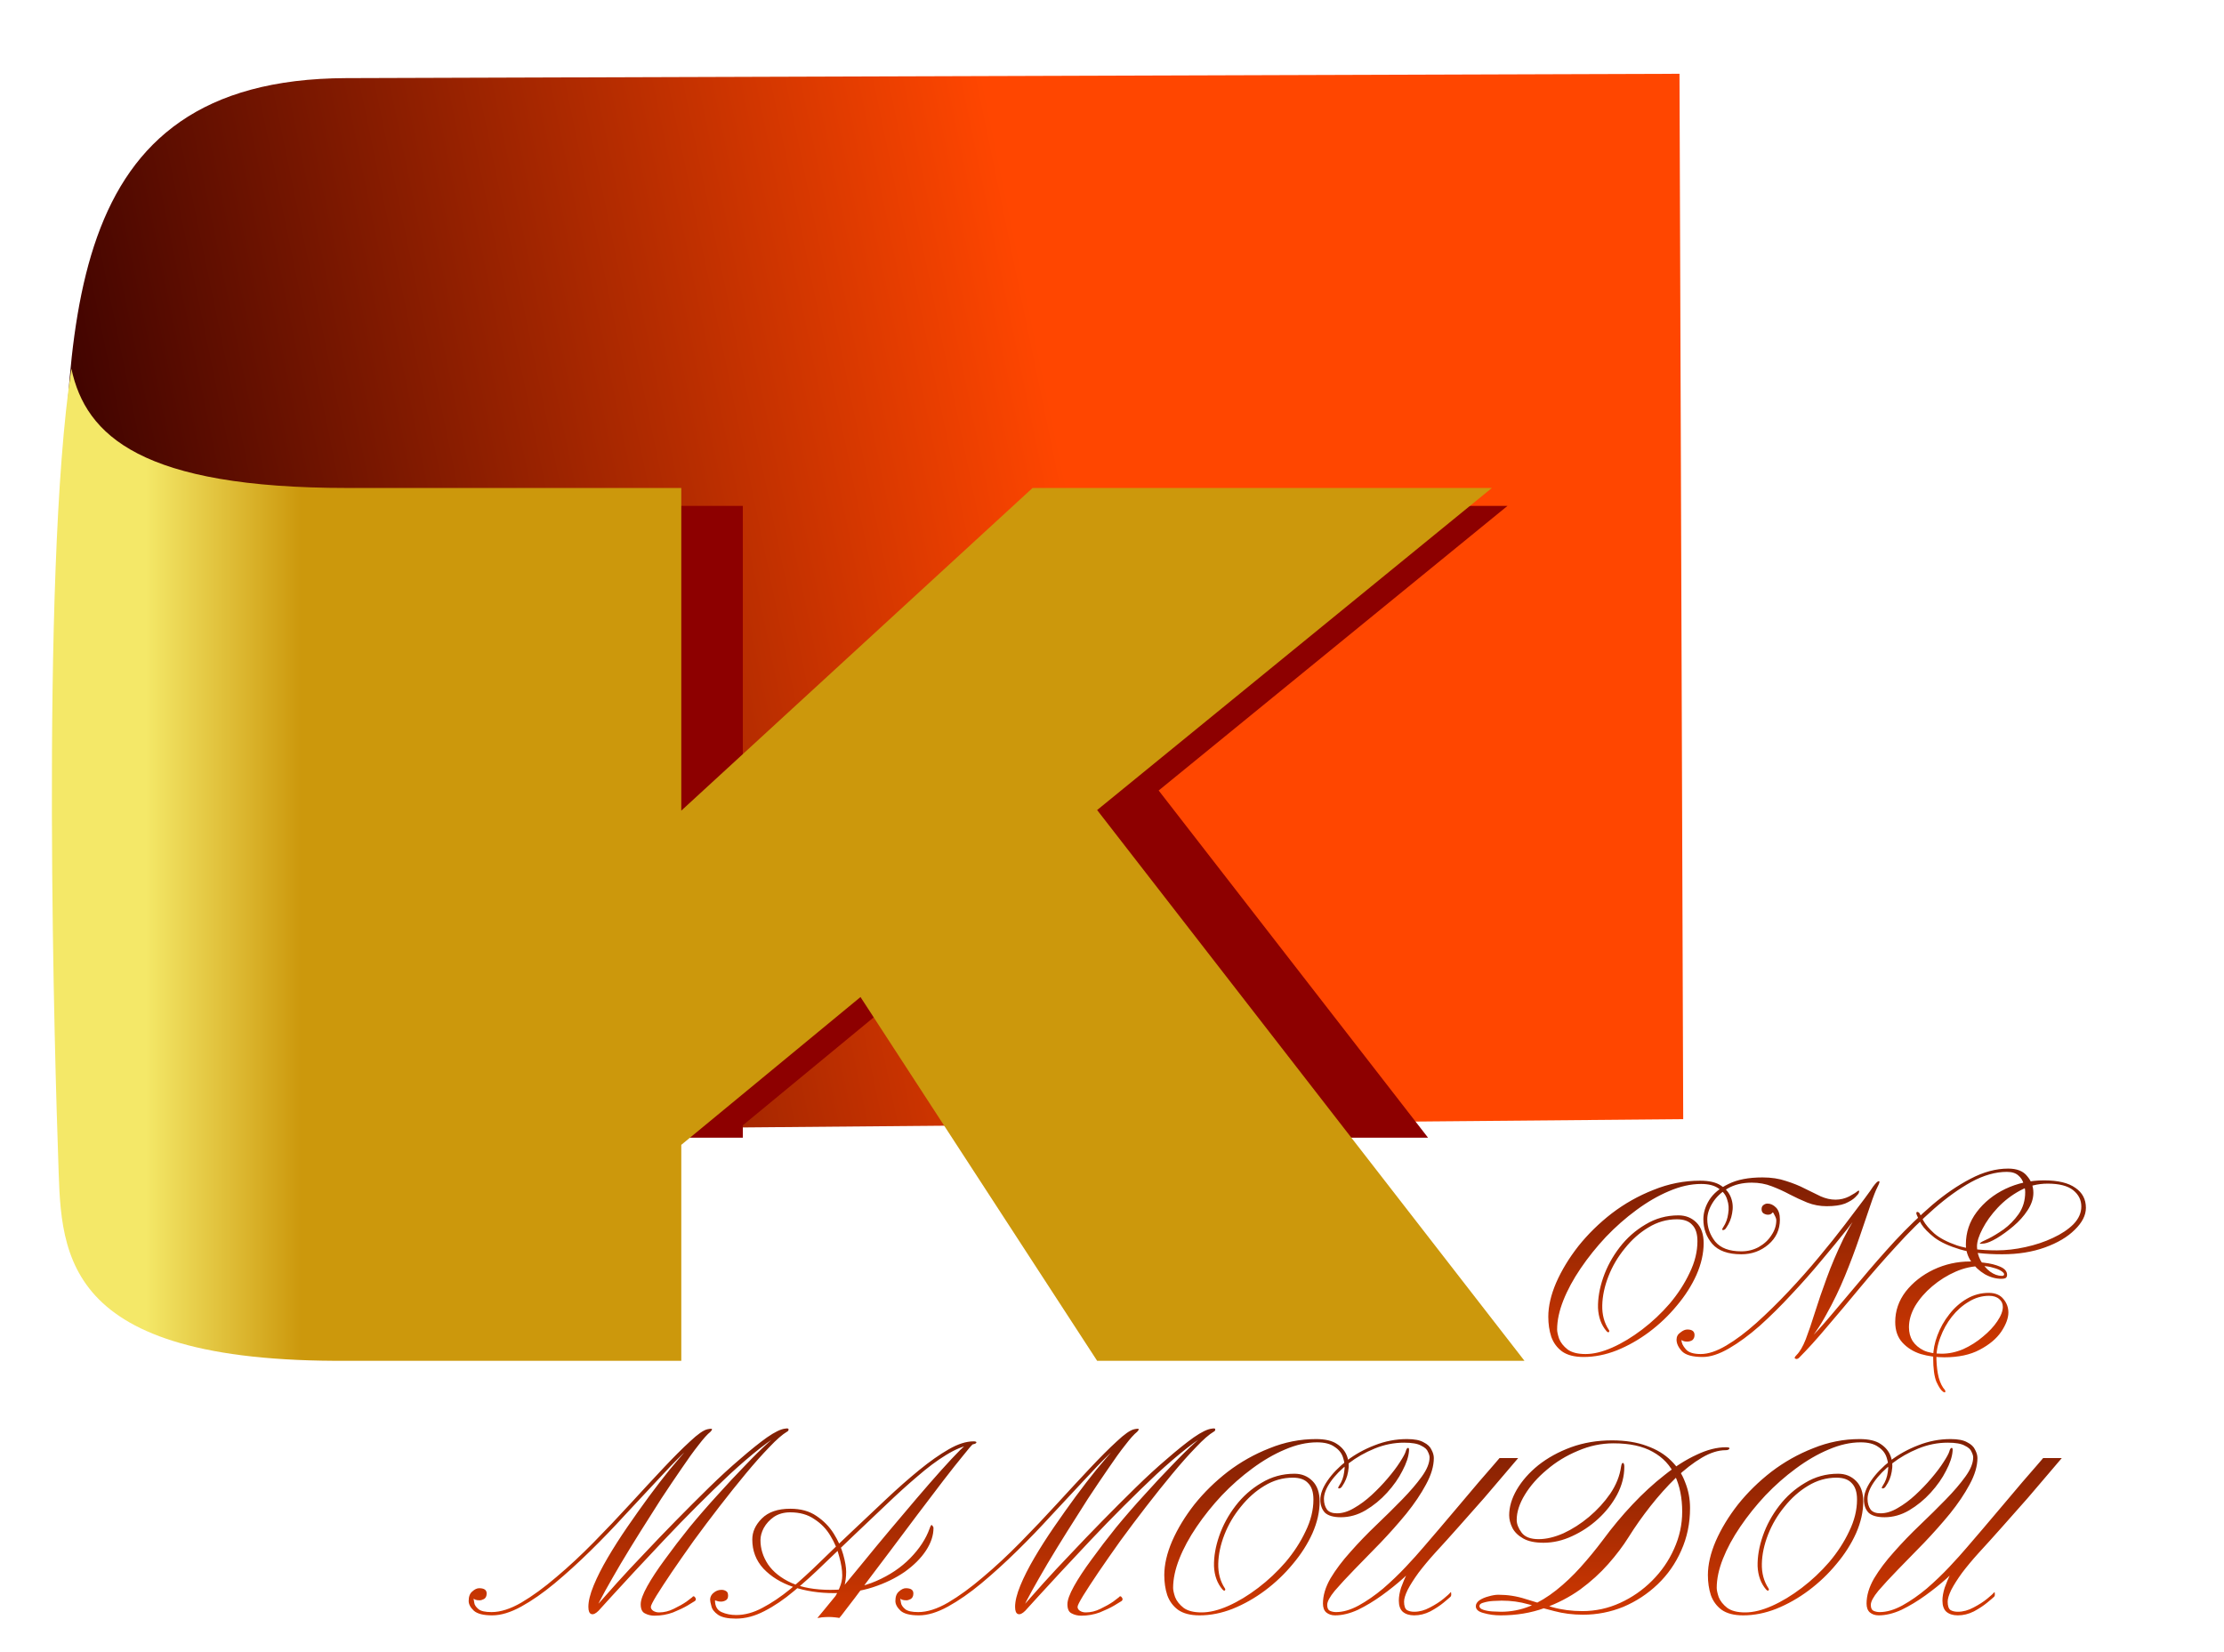 <svg width="680" height="505" viewBox="0 0 680 505" fill="none" xmlns="http://www.w3.org/2000/svg">
<g clip-path="url(#clip0_15_11)">
<path d="M105.819 23.887C17.42 24.193 20.113 100.051 19.311 182.389C18.508 264.745 16.625 345.794 105.016 345.794L514.652 342.192L513.516 22.559L105.819 23.887Z" fill="url(#paint0_linear_15_11)"/>
<g filter="url(#filter0_f_15_11)">
<path d="M36.38 154.674C32.733 227.56 35.957 329.979 36.578 347.474C36.583 347.589 36.574 347.742 36.578 347.857H227.123V344.063L281.916 298.867L313.778 347.857H436.634L354.27 241.695L460.92 154.682H322.057L227.123 241.873V154.682L36.38 154.674Z" fill="#8D0000"/>
</g>
<path d="M21.828 112.739C12.121 176.068 16.993 331.528 17.775 353.462C18.771 381.354 16.425 415.637 102.236 416.069C102.78 416.072 103.314 416.069 103.866 416.069H200.556H208.308V350.043L263.101 304.847L335.455 416.069H466.114L335.455 247.675L456.154 149.2H315.711L208.308 247.853V149.2H106.275C43.448 149.2 26.245 133.35 21.828 112.739V112.739Z" fill="url(#paint1_linear_15_11)"/>
<path d="M484.2 414.9C481.4 414.9 479.2 414.333 477.6 413.2C476.067 412.067 474.967 410.567 474.3 408.7C473.7 406.833 473.4 404.8 473.4 402.6C473.4 399.4 474.2 395.933 475.8 392.2C477.467 388.4 479.733 384.667 482.6 381C485.533 377.333 488.933 374 492.8 371C496.733 368 501 365.6 505.6 363.8C510.2 361.933 514.933 361 519.8 361C522.6 361 524.733 361.5 526.2 362.5C527.733 363.5 528.767 364.767 529.3 366.3C529.833 367.767 529.933 369.333 529.6 371C529.333 372.6 528.733 374.067 527.8 375.4C527.533 375.867 527.2 376.1 526.8 376.1C526.467 376.1 526.5 375.8 526.9 375.2C527.7 374 528.2 372.633 528.4 371.1C528.667 369.567 528.567 368.133 528.1 366.8C527.7 365.4 526.833 364.267 525.5 363.4C524.233 362.467 522.433 362 520.1 362C516.967 362 513.7 362.733 510.3 364.2C506.967 365.6 503.633 367.533 500.3 370C497.033 372.4 493.933 375.133 491 378.2C488.133 381.267 485.567 384.467 483.3 387.8C481.033 391.133 479.267 394.4 478 397.6C476.733 400.8 476.1 403.767 476.1 406.5C476.1 407.167 476.3 408.1 476.7 409.3C477.167 410.5 478.033 411.6 479.3 412.6C480.567 413.533 482.4 414 484.8 414C487.267 414 490 413.333 493 412C496 410.667 499.033 408.833 502.1 406.5C505.167 404.167 507.967 401.533 510.5 398.6C513.033 395.6 515.067 392.467 516.6 389.2C518.2 385.933 519 382.7 519 379.5C519 377.233 518.467 375.567 517.4 374.5C516.4 373.367 514.833 372.8 512.7 372.8C509.633 372.8 506.733 373.633 504 375.3C501.333 376.9 498.933 379.033 496.8 381.7C494.667 384.3 493 387.133 491.8 390.2C490.6 393.267 489.967 396.233 489.9 399.1C489.833 401.967 490.5 404.467 491.9 406.6C492.1 406.867 492.1 407.1 491.9 407.3C491.767 407.433 491.533 407.333 491.2 407C489.6 405.133 488.733 402.767 488.6 399.9C488.533 396.967 489.067 393.867 490.2 390.6C491.333 387.333 493 384.267 495.2 381.4C497.4 378.533 500.033 376.2 503.1 374.4C506.167 372.533 509.533 371.6 513.2 371.6C515.4 371.6 517.233 372.333 518.7 373.8C520.167 375.267 520.9 377.367 520.9 380.1C520.9 383.233 520.167 386.467 518.7 389.8C517.233 393.067 515.233 396.2 512.7 399.2C510.233 402.2 507.4 404.9 504.2 407.3C501.067 409.633 497.767 411.5 494.3 412.9C490.9 414.233 487.533 414.9 484.2 414.9ZM550.014 415.2C549.614 415.533 549.247 415.6 548.914 415.4C548.581 415.267 548.714 414.9 549.314 414.3C550.314 413.3 551.247 411.7 552.114 409.5C552.981 407.233 553.914 404.5 554.914 401.3C555.914 398.1 557.114 394.6 558.514 390.8C559.914 386.933 561.614 382.933 563.614 378.8C565.681 374.667 568.147 370.567 571.014 366.5C571.214 366.233 571.447 366.033 571.714 365.9C571.981 365.7 572.081 365.733 572.014 366C572.014 366.067 571.347 367 570.014 368.8C568.747 370.6 566.981 372.967 564.714 375.9C562.447 378.767 559.847 381.933 556.914 385.4C554.047 388.867 550.981 392.333 547.714 395.8C544.514 399.267 541.281 402.467 538.014 405.4C534.747 408.267 531.614 410.567 528.614 412.3C525.614 414.033 522.947 414.9 520.614 414.9C517.547 414.9 515.447 414.333 514.314 413.2C513.181 412 512.614 410.8 512.614 409.6C512.614 408.667 513.014 407.933 513.814 407.4C514.547 406.8 515.247 406.5 515.914 406.5C517.381 406.5 518.114 407.067 518.114 408.2C518.114 408.8 517.914 409.3 517.514 409.7C517.047 410.033 516.481 410.2 515.814 410.2C515.347 410.2 514.947 410.133 514.614 410C514.281 409.8 514.114 409.7 514.114 409.7C514.114 410.567 514.547 411.5 515.414 412.5C516.214 413.5 517.747 414 520.014 414C522.281 414 524.881 413.133 527.814 411.4C530.747 409.667 533.814 407.367 537.014 404.5C540.281 401.567 543.547 398.367 546.814 394.9C550.081 391.433 553.181 387.933 556.114 384.4C559.114 380.8 561.781 377.467 564.114 374.4C566.514 371.267 568.481 368.667 570.014 366.6C571.547 364.533 572.447 363.267 572.714 362.8C573.114 362.267 573.481 361.833 573.814 361.5C574.214 361.167 574.481 361.067 574.614 361.2C574.747 361.333 574.581 361.867 574.114 362.8C573.514 363.933 572.747 365.9 571.814 368.7C570.881 371.433 569.781 374.667 568.514 378.4C567.247 382.133 565.781 386.033 564.114 390.1C562.447 394.167 560.547 398.1 558.414 401.9C556.347 405.7 554.014 409.067 551.414 412C551.014 412.4 550.847 412.5 550.914 412.3C551.047 412.033 551.281 411.667 551.614 411.2C551.947 410.733 552.214 410.4 552.414 410.2C554.481 408.267 556.914 405.633 559.714 402.3C562.514 398.967 565.581 395.333 568.914 391.4C572.247 387.4 575.747 383.4 579.414 379.4C583.147 375.4 586.947 371.733 590.814 368.4C594.747 365.067 598.647 362.4 602.514 360.4C606.447 358.333 610.281 357.3 614.014 357.3C616.681 357.3 618.614 358.067 619.814 359.6C621.081 361.067 621.714 362.767 621.714 364.7C621.714 366.5 621.114 368.3 619.914 370.1C618.781 371.833 617.347 373.433 615.614 374.9C613.881 376.367 612.181 377.6 610.514 378.6C608.914 379.533 607.647 380.067 606.714 380.2C606.114 380.267 605.681 380.3 605.414 380.3C605.214 380.233 605.447 380 606.114 379.6C606.114 379.6 606.747 379.3 608.014 378.7C609.347 378.033 610.881 377.1 612.614 375.9C614.347 374.633 615.881 373.067 617.214 371.2C618.547 369.267 619.214 367.033 619.214 364.5C619.214 363.7 619.047 362.833 618.714 361.9C618.447 360.9 617.914 360.067 617.114 359.4C616.314 358.667 615.147 358.3 613.614 358.3C610.147 358.3 606.514 359.333 602.714 361.4C598.981 363.467 595.181 366.2 591.314 369.6C587.447 373 583.614 376.8 579.814 381C576.014 385.133 572.314 389.367 568.714 393.7C565.181 397.967 561.814 401.967 558.614 405.7C555.481 409.433 552.614 412.6 550.014 415.2ZM532.414 383.5C528.347 383.5 525.381 382.433 523.514 380.3C521.714 378.167 520.814 375.667 520.814 372.8C520.814 370.8 521.414 368.833 522.614 366.9C523.881 364.9 525.847 363.267 528.514 362C531.181 360.667 534.647 360 538.914 360C541.581 360 543.981 360.367 546.114 361.1C548.247 361.767 550.147 362.533 551.814 363.4C553.547 364.267 555.181 365.067 556.714 365.8C558.247 366.467 559.747 366.8 561.214 366.8C562.681 366.8 564.081 366.467 565.414 365.8C566.747 365.067 567.547 364.567 567.814 364.3C568.147 364.033 568.347 363.967 568.414 364.1C568.481 364.233 568.447 364.467 568.314 364.8C568.247 365 567.881 365.433 567.214 366.1C566.547 366.767 565.514 367.4 564.114 368C562.714 368.533 560.847 368.8 558.514 368.8C556.447 368.8 554.481 368.433 552.614 367.7C550.814 366.967 549.014 366.133 547.214 365.2C545.481 364.267 543.647 363.433 541.714 362.7C539.847 361.967 537.814 361.6 535.614 361.6C532.747 361.6 530.281 362.2 528.214 363.4C526.214 364.6 524.681 366.067 523.614 367.8C522.547 369.533 522.014 371.2 522.014 372.8C522.014 375.267 522.814 377.533 524.414 379.6C526.081 381.6 528.747 382.6 532.414 382.6C534.347 382.6 536.114 382.167 537.714 381.3C539.381 380.367 540.681 379.167 541.614 377.7C542.614 376.233 543.114 374.7 543.114 373.1C543.114 372.7 542.947 372.2 542.614 371.6C542.347 371 542.147 370.7 542.014 370.7C542.014 370.7 541.881 370.833 541.614 371.1C541.347 371.3 540.981 371.4 540.514 371.4C540.114 371.4 539.681 371.267 539.214 371C538.814 370.733 538.614 370.3 538.614 369.7C538.614 369.167 538.781 368.767 539.114 368.5C539.514 368.167 539.947 368 540.414 368C541.347 368 542.214 368.4 543.014 369.2C543.814 370 544.214 371.233 544.214 372.9C544.214 375.967 543.047 378.5 540.714 380.5C538.381 382.5 535.614 383.5 532.414 383.5ZM594.075 425.5C593.475 425.1 592.808 424.1 592.075 422.5C591.408 420.9 591.075 418.4 591.075 415C591.075 412.8 591.508 410.567 592.375 408.3C593.242 405.967 594.442 403.833 595.975 401.9C597.508 399.9 599.308 398.3 601.375 397.1C603.442 395.9 605.675 395.3 608.075 395.3C610.075 395.3 611.575 395.933 612.575 397.2C613.575 398.4 614.075 399.767 614.075 401.3C614.075 403.033 613.342 405 611.875 407.2C610.408 409.333 608.208 411.167 605.275 412.7C602.408 414.233 598.808 415 594.475 415C592.008 415 589.608 414.667 587.275 414C585.008 413.267 583.142 412.1 581.675 410.5C580.208 408.9 579.475 406.8 579.475 404.2C579.475 400.8 580.542 397.7 582.675 394.9C584.875 392.1 587.708 389.867 591.175 388.2C594.708 386.533 598.442 385.7 602.375 385.7C603.508 385.7 604.975 385.833 606.775 386.1C608.575 386.3 610.175 386.7 611.575 387.3C612.975 387.9 613.675 388.733 613.675 389.8C613.675 390.267 613.508 390.6 613.175 390.8C612.842 390.933 612.442 391 611.975 391C610.242 391 608.542 390.533 606.875 389.6C605.208 388.6 603.808 387.3 602.675 385.7C601.608 384.1 601.075 382.367 601.075 380.5C601.075 376.833 602.175 373.533 604.375 370.6C606.642 367.6 609.575 365.233 613.175 363.5C616.842 361.767 620.775 360.9 624.975 360.9C629.242 360.9 632.442 361.667 634.575 363.2C636.708 364.667 637.775 366.7 637.775 369.3C637.775 371.567 636.642 373.8 634.375 376C632.175 378.2 629.142 380 625.275 381.4C621.408 382.8 617.042 383.5 612.175 383.5C606.908 383.5 602.608 383 599.275 382C595.942 381 593.342 379.8 591.475 378.4C589.608 376.933 588.275 375.567 587.475 374.3C586.742 372.967 586.275 372.033 586.075 371.5C585.875 370.967 585.875 370.667 586.075 370.6C586.275 370.467 586.542 370.567 586.875 370.9C587.075 371.233 587.475 372 588.075 373.2C588.742 374.4 589.842 375.7 591.375 377.1C592.975 378.5 595.308 379.733 598.375 380.8C601.442 381.8 605.508 382.3 610.575 382.3C613.375 382.3 616.275 381.967 619.275 381.3C622.342 380.633 625.142 379.7 627.675 378.5C630.275 377.3 632.375 375.9 633.975 374.3C635.575 372.633 636.375 370.833 636.375 368.9C636.375 366.9 635.542 365.233 633.875 363.9C632.208 362.567 629.608 361.9 626.075 361.9C623.075 361.9 620.275 362.6 617.675 364C615.075 365.4 612.775 367.167 610.775 369.3C608.842 371.367 607.308 373.5 606.175 375.7C605.042 377.833 604.475 379.633 604.475 381.1C604.475 382.567 604.842 384 605.575 385.4C606.375 386.8 607.342 387.933 608.475 388.8C609.675 389.667 610.875 390.1 612.075 390.1C612.542 390.1 612.775 389.933 612.775 389.6C612.775 389.333 612.475 389 611.875 388.6C611.275 388.2 610.442 387.867 609.375 387.6C608.375 387.267 607.208 387.1 605.875 387.1C603.208 387.1 600.575 387.667 597.975 388.8C595.375 389.933 592.975 391.433 590.775 393.3C588.642 395.1 586.908 397.1 585.575 399.3C584.308 401.5 583.675 403.667 583.675 405.8C583.675 407.4 584.042 408.8 584.775 410C585.575 411.2 586.708 412.167 588.175 412.9C589.642 413.567 591.475 413.9 593.675 413.9C595.875 413.9 598.075 413.433 600.275 412.5C602.475 411.5 604.475 410.233 606.275 408.7C608.142 407.167 609.608 405.6 610.675 404C611.808 402.333 612.375 400.867 612.375 399.6C612.375 398.6 612.008 397.8 611.275 397.2C610.542 396.533 609.508 396.2 608.175 396.2C605.975 396.2 603.908 396.8 601.975 398C600.042 399.133 598.308 400.667 596.775 402.6C595.308 404.467 594.142 406.567 593.275 408.9C592.408 411.167 592.008 413.433 592.075 415.7C592.142 417.767 592.375 419.6 592.775 421.2C593.242 422.867 593.875 424.133 594.675 425C594.808 425.2 594.842 425.4 594.775 425.6C594.708 425.8 594.475 425.767 594.075 425.5Z" fill="url(#paint2_linear_15_11)"/>
<path d="M200.1 494C199.033 494 198.067 493.767 197.2 493.3C196.333 492.9 195.9 491.967 195.9 490.5C195.9 489.233 196.567 487.4 197.9 485C199.233 482.6 201.033 479.867 203.3 476.8C205.567 473.667 208.067 470.4 210.8 467C213.6 463.6 216.467 460.3 219.4 457.1C222.333 453.833 225.133 450.833 227.8 448.1C230.467 445.3 232.833 442.967 234.9 441.1C236.967 439.233 238.5 438.067 239.5 437.6C239.833 437.467 240.067 437.467 240.2 437.6C240.333 437.667 240.167 437.8 239.7 438C237.7 438.933 235.267 440.533 232.4 442.8C229.6 445 226.533 447.633 223.2 450.7C219.933 453.767 216.567 457.033 213.1 460.5C209.633 463.967 206.267 467.433 203 470.9C199.8 474.3 196.8 477.5 194 480.5C191.267 483.433 188.933 485.967 187 488.1C185.067 490.233 183.733 491.7 183 492.5C182.133 493.367 181.4 493.7 180.8 493.5C180.2 493.3 179.9 492.567 179.9 491.3C179.9 489.567 180.433 487.4 181.5 484.8C182.567 482.2 184 479.367 185.8 476.3C187.6 473.233 189.6 470.1 191.8 466.9C194 463.7 196.2 460.6 198.4 457.6C200.667 454.533 202.8 451.767 204.8 449.3C206.867 446.833 208.6 444.8 210 443.2C211.467 441.533 212.433 440.5 212.9 440.1C213.167 439.9 213.6 439.767 214.2 439.7C214.8 439.633 214.833 439.767 214.3 440.1C212.967 440.767 211.133 442.233 208.8 444.5C206.467 446.767 203.8 449.533 200.8 452.8C197.8 456 194.567 459.467 191.1 463.2C187.7 466.933 184.167 470.6 180.5 474.2C176.833 477.8 173.2 481.1 169.6 484.1C166.067 487.033 162.667 489.4 159.4 491.2C156.133 493 153.167 493.9 150.5 493.9C147.833 493.9 145.967 493.433 144.9 492.5C143.833 491.5 143.3 490.5 143.3 489.5C143.3 488.167 143.667 487.2 144.4 486.6C145.133 485.933 145.833 485.6 146.5 485.6C148.033 485.6 148.8 486.133 148.8 487.2C148.8 488 148.533 488.567 148 488.9C147.467 489.167 147.033 489.3 146.7 489.3C146.1 489.3 145.633 489.233 145.3 489.1C144.967 488.9 144.8 488.8 144.8 488.8C144.8 488.933 144.867 489.333 145 490C145.067 490.667 145.5 491.333 146.3 492C147.033 492.6 148.367 492.9 150.3 492.9C153.033 492.9 156.067 491.933 159.4 490C162.8 488 166.367 485.4 170.1 482.2C173.9 479 177.7 475.467 181.5 471.6C185.367 467.667 189.1 463.733 192.7 459.8C196.3 455.867 199.667 452.233 202.8 448.9C205.933 445.567 208.667 442.833 211 440.7C213.333 438.5 215.1 437.267 216.3 437C217.233 436.8 217.7 436.8 217.7 437C217.7 437.2 217.533 437.467 217.2 437.8C216.333 438.467 215.133 439.8 213.6 441.8C212.067 443.733 210.333 446.133 208.4 449C206.467 451.8 204.4 454.867 202.2 458.2C200.067 461.533 197.933 464.9 195.8 468.3C193.667 471.7 191.667 474.967 189.8 478.1C188 481.167 186.433 483.9 185.1 486.3C183.767 488.7 182.833 490.533 182.3 491.8C182.233 491.933 181.967 492.133 181.5 492.4C181.033 492.667 180.833 492.767 180.9 492.7C180.967 492.633 181.7 491.8 183.1 490.2C184.5 488.6 186.367 486.5 188.7 483.9C191.1 481.233 193.833 478.3 196.9 475.1C199.967 471.833 203.2 468.467 206.6 465C210 461.533 213.367 458.167 216.7 454.9C220.1 451.567 223.333 448.6 226.4 446C229.467 443.333 232.167 441.167 234.5 439.5C236.9 437.833 238.767 436.933 240.1 436.8C240.833 436.667 241.167 436.767 241.1 437.1C241.1 437.367 240.967 437.567 240.7 437.7C239.233 438.567 237.4 440.167 235.2 442.5C233 444.767 230.6 447.467 228 450.6C225.4 453.733 222.733 457.067 220 460.6C217.267 464.133 214.633 467.633 212.1 471.1C209.633 474.567 207.4 477.767 205.4 480.7C203.467 483.567 201.9 485.967 200.7 487.9C199.567 489.767 199 490.9 199 491.3C199 491.767 199.233 492.167 199.7 492.5C200.233 492.833 200.833 493 201.5 493C203.033 493 204.533 492.633 206 491.9C207.533 491.167 208.833 490.433 209.9 489.7C210.967 488.9 211.533 488.467 211.6 488.4C211.933 487.933 212.267 487.967 212.6 488.5C212.933 489.033 212.733 489.467 212 489.8C212 489.8 211.4 490.167 210.2 490.9C209.067 491.567 207.6 492.267 205.8 493C204 493.667 202.1 494 200.1 494ZM225.017 494.9C222.484 494.9 220.651 494.5 219.517 493.7C218.384 492.9 217.717 492.033 217.517 491.1C217.251 490.167 217.117 489.467 217.117 489C217.184 488.133 217.584 487.433 218.317 486.9C218.984 486.367 219.751 486.1 220.617 486.1C221.151 486.1 221.617 486.233 222.017 486.5C222.417 486.7 222.617 487.167 222.617 487.9C222.617 488.567 222.384 489.033 221.917 489.3C221.451 489.567 220.951 489.7 220.417 489.7C219.951 489.7 219.551 489.633 219.217 489.5C218.817 489.367 218.617 489.3 218.617 489.3C218.617 491.1 219.284 492.3 220.617 492.9C221.951 493.5 223.451 493.8 225.117 493.8C227.717 493.8 230.384 493.067 233.117 491.6C235.917 490.133 238.784 488.2 241.717 485.8C244.651 483.333 247.651 480.6 250.717 477.6C253.851 474.533 257.051 471.467 260.317 468.4C263.851 465.067 267.351 461.767 270.817 458.5C274.351 455.167 277.751 452.167 281.017 449.5C284.284 446.833 287.317 444.7 290.117 443.1C292.917 441.5 295.417 440.7 297.617 440.7C298.351 440.7 298.651 440.833 298.517 441.1C298.451 441.367 297.917 441.567 296.917 441.7C294.584 442.1 292.017 443.167 289.217 444.9C286.484 446.567 283.584 448.733 280.517 451.4C277.451 454 274.284 456.867 271.017 460C267.817 463.067 264.551 466.167 261.217 469.3C258.151 472.233 255.051 475.2 251.917 478.2C248.851 481.2 245.784 483.967 242.717 486.5C239.717 489.033 236.717 491.067 233.717 492.6C230.784 494.133 227.884 494.9 225.017 494.9ZM255.817 490.4C255.417 490.533 254.951 490.633 254.417 490.7C253.951 490.7 253.817 490.533 254.017 490.2C254.217 489.867 254.584 489.3 255.117 488.5C255.717 487.633 256.251 486.6 256.717 485.4C257.251 484.2 257.517 482.967 257.517 481.7C257.517 480.033 257.217 478.133 256.617 476C256.084 473.8 255.184 471.667 253.917 469.6C252.717 467.533 251.084 465.833 249.017 464.5C247.017 463.1 244.551 462.4 241.617 462.4C239.684 462.4 238.017 462.867 236.617 463.8C235.284 464.733 234.251 465.867 233.517 467.2C232.851 468.467 232.517 469.7 232.517 470.9C232.517 473.5 233.284 475.967 234.817 478.3C236.417 480.633 238.817 482.533 242.017 484C245.217 485.4 249.184 486.1 253.917 486.1C259.117 486.1 263.784 485.2 267.917 483.4C272.051 481.6 275.517 479.267 278.317 476.4C281.117 473.533 283.084 470.533 284.217 467.4C284.551 466.4 284.817 466.067 285.017 466.4C285.284 466.667 285.417 466.933 285.417 467.2C285.417 469.467 284.651 471.767 283.117 474.1C281.584 476.433 279.417 478.6 276.617 480.6C273.817 482.533 270.584 484.1 266.917 485.3C263.251 486.5 259.251 487.1 254.917 487.1C250.451 487.1 246.317 486.467 242.517 485.2C238.784 483.933 235.751 482.067 233.417 479.6C231.151 477.133 230.017 474.167 230.017 470.7C230.017 468.367 230.984 466.233 232.917 464.3C234.917 462.3 237.817 461.3 241.617 461.3C244.817 461.3 247.484 462.033 249.617 463.5C251.817 464.967 253.584 466.767 254.917 468.9C256.251 471.033 257.217 473.167 257.817 475.3C258.417 477.433 258.717 479.2 258.717 480.6C258.717 482.133 258.517 483.667 258.117 485.2C257.717 486.667 257.284 487.9 256.817 488.9C256.417 489.833 256.084 490.333 255.817 490.4ZM249.917 494.7C249.984 494.633 250.651 493.833 251.917 492.3C253.184 490.767 254.851 488.733 256.917 486.2C258.984 483.667 261.317 480.833 263.917 477.7C266.517 474.5 269.217 471.233 272.017 467.9C274.817 464.567 277.551 461.333 280.217 458.2C282.951 455 285.451 452.133 287.717 449.6C290.051 447 291.984 444.933 293.517 443.4C295.117 441.867 296.151 441.067 296.617 441C296.951 440.867 297.251 440.867 297.517 441C297.784 441.133 297.717 441.367 297.317 441.7C297.051 441.9 296.117 443 294.517 445C292.917 446.933 290.884 449.5 288.417 452.7C286.017 455.833 283.384 459.3 280.517 463.1C277.717 466.833 274.917 470.567 272.117 474.3C269.317 477.967 266.751 481.367 264.417 484.5C262.151 487.567 260.284 490.033 258.817 491.9C257.417 493.767 256.684 494.7 256.617 494.7C256.351 494.633 255.884 494.567 255.217 494.5C254.617 494.433 254.017 494.4 253.417 494.4C252.817 494.4 252.117 494.433 251.317 494.5C250.584 494.633 250.117 494.7 249.917 494.7ZM330.569 494C329.502 494 328.535 493.767 327.669 493.3C326.802 492.9 326.369 491.967 326.369 490.5C326.369 489.233 327.035 487.4 328.369 485C329.702 482.6 331.502 479.867 333.769 476.8C336.035 473.667 338.535 470.4 341.269 467C344.069 463.6 346.935 460.3 349.869 457.1C352.802 453.833 355.602 450.833 358.269 448.1C360.935 445.3 363.302 442.967 365.369 441.1C367.435 439.233 368.969 438.067 369.969 437.6C370.302 437.467 370.535 437.467 370.669 437.6C370.802 437.667 370.635 437.8 370.169 438C368.169 438.933 365.735 440.533 362.869 442.8C360.069 445 357.002 447.633 353.669 450.7C350.402 453.767 347.035 457.033 343.569 460.5C340.102 463.967 336.735 467.433 333.469 470.9C330.269 474.3 327.269 477.5 324.469 480.5C321.735 483.433 319.402 485.967 317.469 488.1C315.535 490.233 314.202 491.7 313.469 492.5C312.602 493.367 311.869 493.7 311.269 493.5C310.669 493.3 310.369 492.567 310.369 491.3C310.369 489.567 310.902 487.4 311.969 484.8C313.035 482.2 314.469 479.367 316.269 476.3C318.069 473.233 320.069 470.1 322.269 466.9C324.469 463.7 326.669 460.6 328.869 457.6C331.135 454.533 333.269 451.767 335.269 449.3C337.335 446.833 339.069 444.8 340.469 443.2C341.935 441.533 342.902 440.5 343.369 440.1C343.635 439.9 344.069 439.767 344.669 439.7C345.269 439.633 345.302 439.767 344.769 440.1C343.435 440.767 341.602 442.233 339.269 444.5C336.935 446.767 334.269 449.533 331.269 452.8C328.269 456 325.035 459.467 321.569 463.2C318.169 466.933 314.635 470.6 310.969 474.2C307.302 477.8 303.669 481.1 300.069 484.1C296.535 487.033 293.135 489.4 289.869 491.2C286.602 493 283.635 493.9 280.969 493.9C278.302 493.9 276.435 493.433 275.369 492.5C274.302 491.5 273.769 490.5 273.769 489.5C273.769 488.167 274.135 487.2 274.869 486.6C275.602 485.933 276.302 485.6 276.969 485.6C278.502 485.6 279.269 486.133 279.269 487.2C279.269 488 279.002 488.567 278.469 488.9C277.935 489.167 277.502 489.3 277.169 489.3C276.569 489.3 276.102 489.233 275.769 489.1C275.435 488.9 275.269 488.8 275.269 488.8C275.269 488.933 275.335 489.333 275.469 490C275.535 490.667 275.969 491.333 276.769 492C277.502 492.6 278.835 492.9 280.769 492.9C283.502 492.9 286.535 491.933 289.869 490C293.269 488 296.835 485.4 300.569 482.2C304.369 479 308.169 475.467 311.969 471.6C315.835 467.667 319.569 463.733 323.169 459.8C326.769 455.867 330.135 452.233 333.269 448.9C336.402 445.567 339.135 442.833 341.469 440.7C343.802 438.5 345.569 437.267 346.769 437C347.702 436.8 348.169 436.8 348.169 437C348.169 437.2 348.002 437.467 347.669 437.8C346.802 438.467 345.602 439.8 344.069 441.8C342.535 443.733 340.802 446.133 338.869 449C336.935 451.8 334.869 454.867 332.669 458.2C330.535 461.533 328.402 464.9 326.269 468.3C324.135 471.7 322.135 474.967 320.269 478.1C318.469 481.167 316.902 483.9 315.569 486.3C314.235 488.7 313.302 490.533 312.769 491.8C312.702 491.933 312.435 492.133 311.969 492.4C311.502 492.667 311.302 492.767 311.369 492.7C311.435 492.633 312.169 491.8 313.569 490.2C314.969 488.6 316.835 486.5 319.169 483.9C321.569 481.233 324.302 478.3 327.369 475.1C330.435 471.833 333.669 468.467 337.069 465C340.469 461.533 343.835 458.167 347.169 454.9C350.569 451.567 353.802 448.6 356.869 446C359.935 443.333 362.635 441.167 364.969 439.5C367.369 437.833 369.235 436.933 370.569 436.8C371.302 436.667 371.635 436.767 371.569 437.1C371.569 437.367 371.435 437.567 371.169 437.7C369.702 438.567 367.869 440.167 365.669 442.5C363.469 444.767 361.069 447.467 358.469 450.6C355.869 453.733 353.202 457.067 350.469 460.6C347.735 464.133 345.102 467.633 342.569 471.1C340.102 474.567 337.869 477.767 335.869 480.7C333.935 483.567 332.369 485.967 331.169 487.9C330.035 489.767 329.469 490.9 329.469 491.3C329.469 491.767 329.702 492.167 330.169 492.5C330.702 492.833 331.302 493 331.969 493C333.502 493 335.002 492.633 336.469 491.9C338.002 491.167 339.302 490.433 340.369 489.7C341.435 488.9 342.002 488.467 342.069 488.4C342.402 487.933 342.735 487.967 343.069 488.5C343.402 489.033 343.202 489.467 342.469 489.8C342.469 489.8 341.869 490.167 340.669 490.9C339.535 491.567 338.069 492.267 336.269 493C334.469 493.667 332.569 494 330.569 494ZM366.786 493.9C363.986 493.9 361.786 493.333 360.186 492.2C358.653 491.067 357.553 489.567 356.886 487.7C356.286 485.833 355.986 483.8 355.986 481.6C355.986 478.4 356.786 474.933 358.386 471.2C360.053 467.4 362.319 463.667 365.186 460C368.119 456.333 371.519 453 375.386 450C379.319 447 383.586 444.6 388.186 442.8C392.786 440.933 397.519 440 402.386 440C405.186 440 407.319 440.5 408.786 441.5C410.319 442.5 411.353 443.767 411.886 445.3C412.419 446.767 412.519 448.333 412.186 450C411.919 451.6 411.319 453.067 410.386 454.4C410.119 454.867 409.786 455.1 409.386 455.1C409.053 455.1 409.086 454.8 409.486 454.2C410.286 453 410.786 451.633 410.986 450.1C411.253 448.567 411.153 447.133 410.686 445.8C410.286 444.4 409.419 443.267 408.086 442.4C406.819 441.467 405.019 441 402.686 441C399.553 441 396.286 441.733 392.886 443.2C389.553 444.6 386.219 446.533 382.886 449C379.619 451.4 376.519 454.133 373.586 457.2C370.719 460.267 368.153 463.467 365.886 466.8C363.619 470.133 361.853 473.4 360.586 476.6C359.319 479.8 358.686 482.767 358.686 485.5C358.686 486.167 358.886 487.1 359.286 488.3C359.753 489.5 360.619 490.6 361.886 491.6C363.153 492.533 364.986 493 367.386 493C369.853 493 372.586 492.333 375.586 491C378.586 489.667 381.619 487.833 384.686 485.5C387.753 483.167 390.553 480.533 393.086 477.6C395.619 474.6 397.653 471.467 399.186 468.2C400.786 464.933 401.586 461.7 401.586 458.5C401.586 456.233 401.053 454.567 399.986 453.5C398.986 452.367 397.419 451.8 395.286 451.8C392.219 451.8 389.319 452.633 386.586 454.3C383.919 455.9 381.519 458.033 379.386 460.7C377.253 463.3 375.586 466.133 374.386 469.2C373.186 472.267 372.553 475.233 372.486 478.1C372.419 480.967 373.086 483.467 374.486 485.6C374.686 485.867 374.686 486.1 374.486 486.3C374.353 486.433 374.119 486.333 373.786 486C372.186 484.133 371.319 481.767 371.186 478.9C371.119 475.967 371.653 472.867 372.786 469.6C373.919 466.333 375.586 463.267 377.786 460.4C379.986 457.533 382.619 455.2 385.686 453.4C388.753 451.533 392.119 450.6 395.786 450.6C397.986 450.6 399.819 451.333 401.286 452.8C402.753 454.267 403.486 456.367 403.486 459.1C403.486 462.233 402.753 465.467 401.286 468.8C399.819 472.067 397.819 475.2 395.286 478.2C392.819 481.2 389.986 483.9 386.786 486.3C383.653 488.633 380.353 490.5 376.886 491.9C373.486 493.233 370.119 493.9 366.786 493.9ZM408.2 493.9C407.133 493.9 406.233 493.6 405.5 493C404.833 492.4 404.5 491.5 404.5 490.3C404.5 487.833 405.267 485.267 406.8 482.6C408.4 479.933 410.433 477.233 412.9 474.5C415.367 471.7 418 468.967 420.8 466.3C423.6 463.633 426.233 461.033 428.7 458.5C431.167 455.967 433.167 453.633 434.7 451.5C436.3 449.3 437.1 447.333 437.1 445.6C437.1 445.133 436.933 444.567 436.6 443.9C436.333 443.167 435.633 442.533 434.5 442C433.433 441.4 431.7 441.1 429.3 441.1C426.233 441.1 423.233 441.7 420.3 442.9C417.367 444.1 414.733 445.6 412.4 447.4C410.067 449.2 408.2 451.1 406.8 453.1C405.467 455.033 404.8 456.767 404.8 458.3C404.8 459.567 405.1 460.633 405.7 461.5C406.3 462.3 407.333 462.7 408.8 462.7C410.467 462.7 412.2 462.167 414 461.1C415.867 460.033 417.667 458.7 419.4 457.1C421.2 455.433 422.833 453.733 424.3 452C425.833 450.2 427.067 448.567 428 447.1C429 445.567 429.6 444.467 429.8 443.8C430 443.067 430.233 442.7 430.5 442.7C430.767 442.633 430.867 442.967 430.8 443.7C430.667 445.433 430 447.433 428.8 449.7C427.667 451.967 426.1 454.2 424.1 456.4C422.167 458.533 419.967 460.333 417.5 461.8C415.1 463.2 412.6 463.9 410 463.9C407.733 463.9 406.1 463.433 405.1 462.5C404.167 461.5 403.7 460.167 403.7 458.5C403.7 456.767 404.433 454.833 405.9 452.7C407.367 450.567 409.333 448.533 411.8 446.6C414.333 444.667 417.167 443.1 420.3 441.9C423.5 440.633 426.8 440 430.2 440C432.467 440 434.167 440.333 435.3 441C436.5 441.6 437.3 442.367 437.7 443.3C438.167 444.167 438.4 445 438.4 445.8C438.4 448.267 437.6 450.967 436 453.9C434.467 456.767 432.467 459.733 430 462.8C427.533 465.8 424.9 468.767 422.1 471.7C419.3 474.567 416.667 477.267 414.2 479.8C411.733 482.333 409.7 484.533 408.1 486.4C406.567 488.267 405.8 489.7 405.8 490.7C405.8 491.633 406.067 492.233 406.6 492.5C407.2 492.767 407.833 492.9 408.5 492.9C410.633 492.9 412.933 492.233 415.4 490.9C417.933 489.5 420.433 487.767 422.9 485.7C425.367 483.567 427.667 481.367 429.8 479.1C431.933 476.833 433.733 474.833 435.2 473.1C436.467 471.633 438.067 469.767 440 467.5C442 465.167 444.033 462.767 446.1 460.3C448.233 457.767 450.233 455.4 452.1 453.2C454.033 451 455.567 449.233 456.7 447.9C457.9 446.5 458.5 445.8 458.5 445.8C458.5 445.8 458.967 445.8 459.9 445.8C460.833 445.8 461.767 445.8 462.7 445.8C463.7 445.8 464.2 445.8 464.2 445.8C463.4 446.733 462.067 448.3 460.2 450.5C458.4 452.633 456.267 455.133 453.8 458C451.333 460.8 448.767 463.7 446.1 466.7C443.5 469.633 441.033 472.367 438.7 474.9C436.833 476.967 435.167 478.967 433.7 480.9C432.3 482.833 431.2 484.567 430.4 486.1C429.667 487.633 429.3 488.833 429.3 489.7C429.3 491.033 429.6 491.9 430.2 492.3C430.8 492.633 431.533 492.8 432.4 492.8C434 492.8 435.6 492.367 437.2 491.5C438.867 490.633 440.267 489.733 441.4 488.8C442.6 487.8 443.267 487.2 443.4 487C443.6 486.667 443.7 486.733 443.7 487.2C443.767 487.667 443.7 488 443.5 488.2C443.233 488.467 442.533 489.067 441.4 490C440.267 490.933 438.9 491.833 437.3 492.7C435.7 493.5 434.067 493.9 432.4 493.9C430.933 493.9 429.767 493.533 428.9 492.8C428.1 492.067 427.7 490.933 427.7 489.4C427.7 488.2 427.933 486.867 428.4 485.4C428.933 483.933 429.533 482.5 430.2 481.1C430.933 479.7 431.633 478.5 432.3 477.5C432.967 476.5 433.433 475.867 433.7 475.6C434.3 475 434.8 474.7 435.2 474.7C435.6 474.7 435.733 475 435.6 475.6C435.533 475.867 434.9 476.667 433.7 478C432.567 479.267 431 480.8 429 482.6C427.067 484.333 424.9 486.067 422.5 487.8C420.1 489.533 417.667 491 415.2 492.2C412.733 493.333 410.4 493.9 408.2 493.9ZM458.84 493.9C456.973 493.9 455.24 493.667 453.64 493.2C452.04 492.8 451.24 492.1 451.24 491.1C451.24 490.433 451.607 489.833 452.34 489.3C453.14 488.767 454.073 488.367 455.14 488.1C456.273 487.767 457.273 487.6 458.14 487.6C461.007 487.6 463.773 488.033 466.44 488.9C469.107 489.7 471.84 490.533 474.64 491.4C477.507 492.2 480.573 492.6 483.84 492.6C487.84 492.6 491.673 491.767 495.34 490.1C499.007 488.433 502.273 486.167 505.14 483.3C508.007 480.433 510.24 477.2 511.84 473.6C513.507 469.933 514.34 466.133 514.34 462.2C514.34 458 513.607 454.333 512.14 451.2C510.74 448.067 508.473 445.633 505.34 443.9C502.273 442.167 498.273 441.3 493.34 441.3C489.607 441.3 485.973 442.067 482.44 443.6C478.907 445.067 475.74 447 472.94 449.4C470.14 451.733 467.907 454.267 466.24 457C464.573 459.733 463.74 462.3 463.74 464.7C463.74 465.967 464.24 467.267 465.24 468.6C466.24 469.933 467.973 470.6 470.44 470.6C472.773 470.6 475.307 470 478.04 468.8C480.773 467.533 483.373 465.867 485.84 463.8C488.373 461.667 490.54 459.3 492.34 456.7C494.14 454.033 495.24 451.3 495.64 448.5C495.773 447.633 495.973 447.233 496.24 447.3C496.507 447.367 496.64 447.767 496.64 448.5C496.64 451.367 495.907 454.2 494.44 457C492.973 459.733 491.04 462.2 488.64 464.4C486.24 466.6 483.573 468.367 480.64 469.7C477.773 471.033 474.873 471.7 471.94 471.7C469.34 471.7 467.273 471.267 465.74 470.4C464.207 469.533 463.107 468.467 462.44 467.2C461.773 465.867 461.44 464.567 461.44 463.3C461.44 460.767 462.207 458.167 463.74 455.5C465.34 452.767 467.54 450.267 470.34 448C473.207 445.733 476.54 443.9 480.34 442.5C484.207 441.1 488.373 440.4 492.84 440.4C496.973 440.4 500.54 440.967 503.54 442.1C506.54 443.167 509.007 444.667 510.94 446.6C512.873 448.467 514.307 450.667 515.24 453.2C516.24 455.667 516.74 458.3 516.74 461.1C516.74 465.767 515.84 470.1 514.04 474.1C512.307 478.033 509.907 481.467 506.84 484.4C503.773 487.333 500.273 489.633 496.34 491.3C492.407 492.9 488.307 493.7 484.04 493.7C480.907 493.7 477.973 493.333 475.24 492.6C472.507 491.867 469.84 491.167 467.24 490.5C464.707 489.767 462.007 489.4 459.14 489.4C458.54 489.4 457.673 489.433 456.54 489.5C455.473 489.567 454.507 489.733 453.64 490C452.773 490.2 452.34 490.567 452.34 491.1C452.34 491.567 452.74 491.933 453.54 492.2C454.34 492.467 455.273 492.633 456.34 492.7C457.407 492.767 458.273 492.8 458.94 492.8C462.007 492.8 464.94 492.233 467.74 491.1C470.54 489.9 473.24 488.267 475.84 486.2C478.44 484.133 480.907 481.8 483.24 479.2C485.64 476.533 487.94 473.733 490.14 470.8C492.94 467 495.94 463.4 499.14 460C502.34 456.6 505.607 453.6 508.94 451C512.273 448.333 515.54 446.267 518.74 444.8C521.94 443.267 524.94 442.5 527.74 442.5C528.607 442.5 528.94 442.667 528.74 443C528.54 443.267 528.173 443.4 527.64 443.4C525.373 443.4 522.94 444.167 520.34 445.7C517.74 447.233 515.073 449.3 512.34 451.9C509.673 454.5 507.107 457.367 504.64 460.5C502.173 463.633 499.94 466.8 497.94 470C496.273 472.667 494.207 475.4 491.74 478.2C489.273 481 486.407 483.6 483.14 486C479.873 488.333 476.207 490.233 472.14 491.7C468.073 493.167 463.64 493.9 458.84 493.9ZM532.997 493.9C530.197 493.9 527.997 493.333 526.397 492.2C524.864 491.067 523.764 489.567 523.097 487.7C522.497 485.833 522.197 483.8 522.197 481.6C522.197 478.4 522.997 474.933 524.597 471.2C526.264 467.4 528.53 463.667 531.397 460C534.33 456.333 537.73 453 541.597 450C545.53 447 549.797 444.6 554.397 442.8C558.997 440.933 563.73 440 568.597 440C571.397 440 573.53 440.5 574.997 441.5C576.53 442.5 577.564 443.767 578.097 445.3C578.63 446.767 578.73 448.333 578.397 450C578.13 451.6 577.53 453.067 576.597 454.4C576.33 454.867 575.997 455.1 575.597 455.1C575.264 455.1 575.297 454.8 575.697 454.2C576.497 453 576.997 451.633 577.197 450.1C577.464 448.567 577.364 447.133 576.897 445.8C576.497 444.4 575.63 443.267 574.297 442.4C573.03 441.467 571.23 441 568.897 441C565.764 441 562.497 441.733 559.097 443.2C555.764 444.6 552.43 446.533 549.097 449C545.83 451.4 542.73 454.133 539.797 457.2C536.93 460.267 534.364 463.467 532.097 466.8C529.83 470.133 528.064 473.4 526.797 476.6C525.53 479.8 524.897 482.767 524.897 485.5C524.897 486.167 525.097 487.1 525.497 488.3C525.964 489.5 526.83 490.6 528.097 491.6C529.364 492.533 531.197 493 533.597 493C536.064 493 538.797 492.333 541.797 491C544.797 489.667 547.83 487.833 550.897 485.5C553.964 483.167 556.764 480.533 559.297 477.6C561.83 474.6 563.864 471.467 565.397 468.2C566.997 464.933 567.797 461.7 567.797 458.5C567.797 456.233 567.264 454.567 566.197 453.5C565.197 452.367 563.63 451.8 561.497 451.8C558.43 451.8 555.53 452.633 552.797 454.3C550.13 455.9 547.73 458.033 545.597 460.7C543.464 463.3 541.797 466.133 540.597 469.2C539.397 472.267 538.764 475.233 538.697 478.1C538.63 480.967 539.297 483.467 540.697 485.6C540.897 485.867 540.897 486.1 540.697 486.3C540.564 486.433 540.33 486.333 539.997 486C538.397 484.133 537.53 481.767 537.397 478.9C537.33 475.967 537.864 472.867 538.997 469.6C540.13 466.333 541.797 463.267 543.997 460.4C546.197 457.533 548.83 455.2 551.897 453.4C554.964 451.533 558.33 450.6 561.997 450.6C564.197 450.6 566.03 451.333 567.497 452.8C568.964 454.267 569.697 456.367 569.697 459.1C569.697 462.233 568.964 465.467 567.497 468.8C566.03 472.067 564.03 475.2 561.497 478.2C559.03 481.2 556.197 483.9 552.997 486.3C549.864 488.633 546.564 490.5 543.097 491.9C539.697 493.233 536.33 493.9 532.997 493.9ZM574.411 493.9C573.344 493.9 572.444 493.6 571.711 493C571.044 492.4 570.711 491.5 570.711 490.3C570.711 487.833 571.478 485.267 573.011 482.6C574.611 479.933 576.644 477.233 579.111 474.5C581.578 471.7 584.211 468.967 587.011 466.3C589.811 463.633 592.444 461.033 594.911 458.5C597.378 455.967 599.378 453.633 600.911 451.5C602.511 449.3 603.311 447.333 603.311 445.6C603.311 445.133 603.144 444.567 602.811 443.9C602.544 443.167 601.844 442.533 600.711 442C599.644 441.4 597.911 441.1 595.511 441.1C592.444 441.1 589.444 441.7 586.511 442.9C583.578 444.1 580.944 445.6 578.611 447.4C576.278 449.2 574.411 451.1 573.011 453.1C571.678 455.033 571.011 456.767 571.011 458.3C571.011 459.567 571.311 460.633 571.911 461.5C572.511 462.3 573.544 462.7 575.011 462.7C576.678 462.7 578.411 462.167 580.211 461.1C582.078 460.033 583.878 458.7 585.611 457.1C587.411 455.433 589.044 453.733 590.511 452C592.044 450.2 593.278 448.567 594.211 447.1C595.211 445.567 595.811 444.467 596.011 443.8C596.211 443.067 596.444 442.7 596.711 442.7C596.978 442.633 597.078 442.967 597.011 443.7C596.878 445.433 596.211 447.433 595.011 449.7C593.878 451.967 592.311 454.2 590.311 456.4C588.378 458.533 586.178 460.333 583.711 461.8C581.311 463.2 578.811 463.9 576.211 463.9C573.944 463.9 572.311 463.433 571.311 462.5C570.378 461.5 569.911 460.167 569.911 458.5C569.911 456.767 570.644 454.833 572.111 452.7C573.578 450.567 575.544 448.533 578.011 446.6C580.544 444.667 583.378 443.1 586.511 441.9C589.711 440.633 593.011 440 596.411 440C598.678 440 600.378 440.333 601.511 441C602.711 441.6 603.511 442.367 603.911 443.3C604.378 444.167 604.611 445 604.611 445.8C604.611 448.267 603.811 450.967 602.211 453.9C600.678 456.767 598.678 459.733 596.211 462.8C593.744 465.8 591.111 468.767 588.311 471.7C585.511 474.567 582.878 477.267 580.411 479.8C577.944 482.333 575.911 484.533 574.311 486.4C572.778 488.267 572.011 489.7 572.011 490.7C572.011 491.633 572.278 492.233 572.811 492.5C573.411 492.767 574.044 492.9 574.711 492.9C576.844 492.9 579.144 492.233 581.611 490.9C584.144 489.5 586.644 487.767 589.111 485.7C591.578 483.567 593.878 481.367 596.011 479.1C598.144 476.833 599.944 474.833 601.411 473.1C602.678 471.633 604.278 469.767 606.211 467.5C608.211 465.167 610.244 462.767 612.311 460.3C614.444 457.767 616.444 455.4 618.311 453.2C620.244 451 621.778 449.233 622.911 447.9C624.111 446.5 624.711 445.8 624.711 445.8C624.711 445.8 625.178 445.8 626.111 445.8C627.044 445.8 627.978 445.8 628.911 445.8C629.911 445.8 630.411 445.8 630.411 445.8C629.611 446.733 628.278 448.3 626.411 450.5C624.611 452.633 622.478 455.133 620.011 458C617.544 460.8 614.978 463.7 612.311 466.7C609.711 469.633 607.244 472.367 604.911 474.9C603.044 476.967 601.378 478.967 599.911 480.9C598.511 482.833 597.411 484.567 596.611 486.1C595.878 487.633 595.511 488.833 595.511 489.7C595.511 491.033 595.811 491.9 596.411 492.3C597.011 492.633 597.744 492.8 598.611 492.8C600.211 492.8 601.811 492.367 603.411 491.5C605.078 490.633 606.478 489.733 607.611 488.8C608.811 487.8 609.478 487.2 609.611 487C609.811 486.667 609.911 486.733 609.911 487.2C609.978 487.667 609.911 488 609.711 488.2C609.444 488.467 608.744 489.067 607.611 490C606.478 490.933 605.111 491.833 603.511 492.7C601.911 493.5 600.278 493.9 598.611 493.9C597.144 493.9 595.978 493.533 595.111 492.8C594.311 492.067 593.911 490.933 593.911 489.4C593.911 488.2 594.144 486.867 594.611 485.4C595.144 483.933 595.744 482.5 596.411 481.1C597.144 479.7 597.844 478.5 598.511 477.5C599.178 476.5 599.644 475.867 599.911 475.6C600.511 475 601.011 474.7 601.411 474.7C601.811 474.7 601.944 475 601.811 475.6C601.744 475.867 601.111 476.667 599.911 478C598.778 479.267 597.211 480.8 595.211 482.6C593.278 484.333 591.111 486.067 588.711 487.8C586.311 489.533 583.878 491 581.411 492.2C578.944 493.333 576.611 493.9 574.411 493.9Z" fill="url(#paint3_linear_15_11)"/>
</g>
<defs>
<filter id="filter0_f_15_11" x="13.016" y="133.021" width="469.557" height="236.49" filterUnits="userSpaceOnUse" color-interpolation-filters="sRGB">
<feFlood flood-opacity="0" result="BackgroundImageFix"/>
<feBlend mode="normal" in="SourceGraphic" in2="BackgroundImageFix" result="shape"/>
<feGaussianBlur stdDeviation="10.827" result="effect1_foregroundBlur_15_11"/>
</filter>
<linearGradient id="paint0_linear_15_11" x1="19.128" y1="184.177" x2="320.904" y2="121.951" gradientUnits="userSpaceOnUse">
<stop stop-color="#370000"/>
<stop offset="1" stop-color="#FF4600"/>
</linearGradient>
<linearGradient id="paint1_linear_15_11" x1="17.992" y1="264.404" x2="117.559" y2="264.404" gradientUnits="userSpaceOnUse">
<stop offset="0.267" stop-color="#F4E868"/>
<stop offset="0.744" stop-color="#CC980C"/>
</linearGradient>
<linearGradient id="paint2_linear_15_11" x1="549.434" y1="362.625" x2="550.197" y2="445.994" gradientUnits="userSpaceOnUse">
<stop stop-color="#822003"/>
<stop offset="1" stop-color="#FF4600"/>
</linearGradient>
<linearGradient id="paint3_linear_15_11" x1="386.302" y1="441.625" x2="386.556" y2="525" gradientUnits="userSpaceOnUse">
<stop stop-color="#822003"/>
<stop offset="1" stop-color="#FF4600"/>
</linearGradient>
<clipPath id="clip0_15_11">
<rect width="680" height="505" fill="white"/>
</clipPath>
</defs>
</svg>

